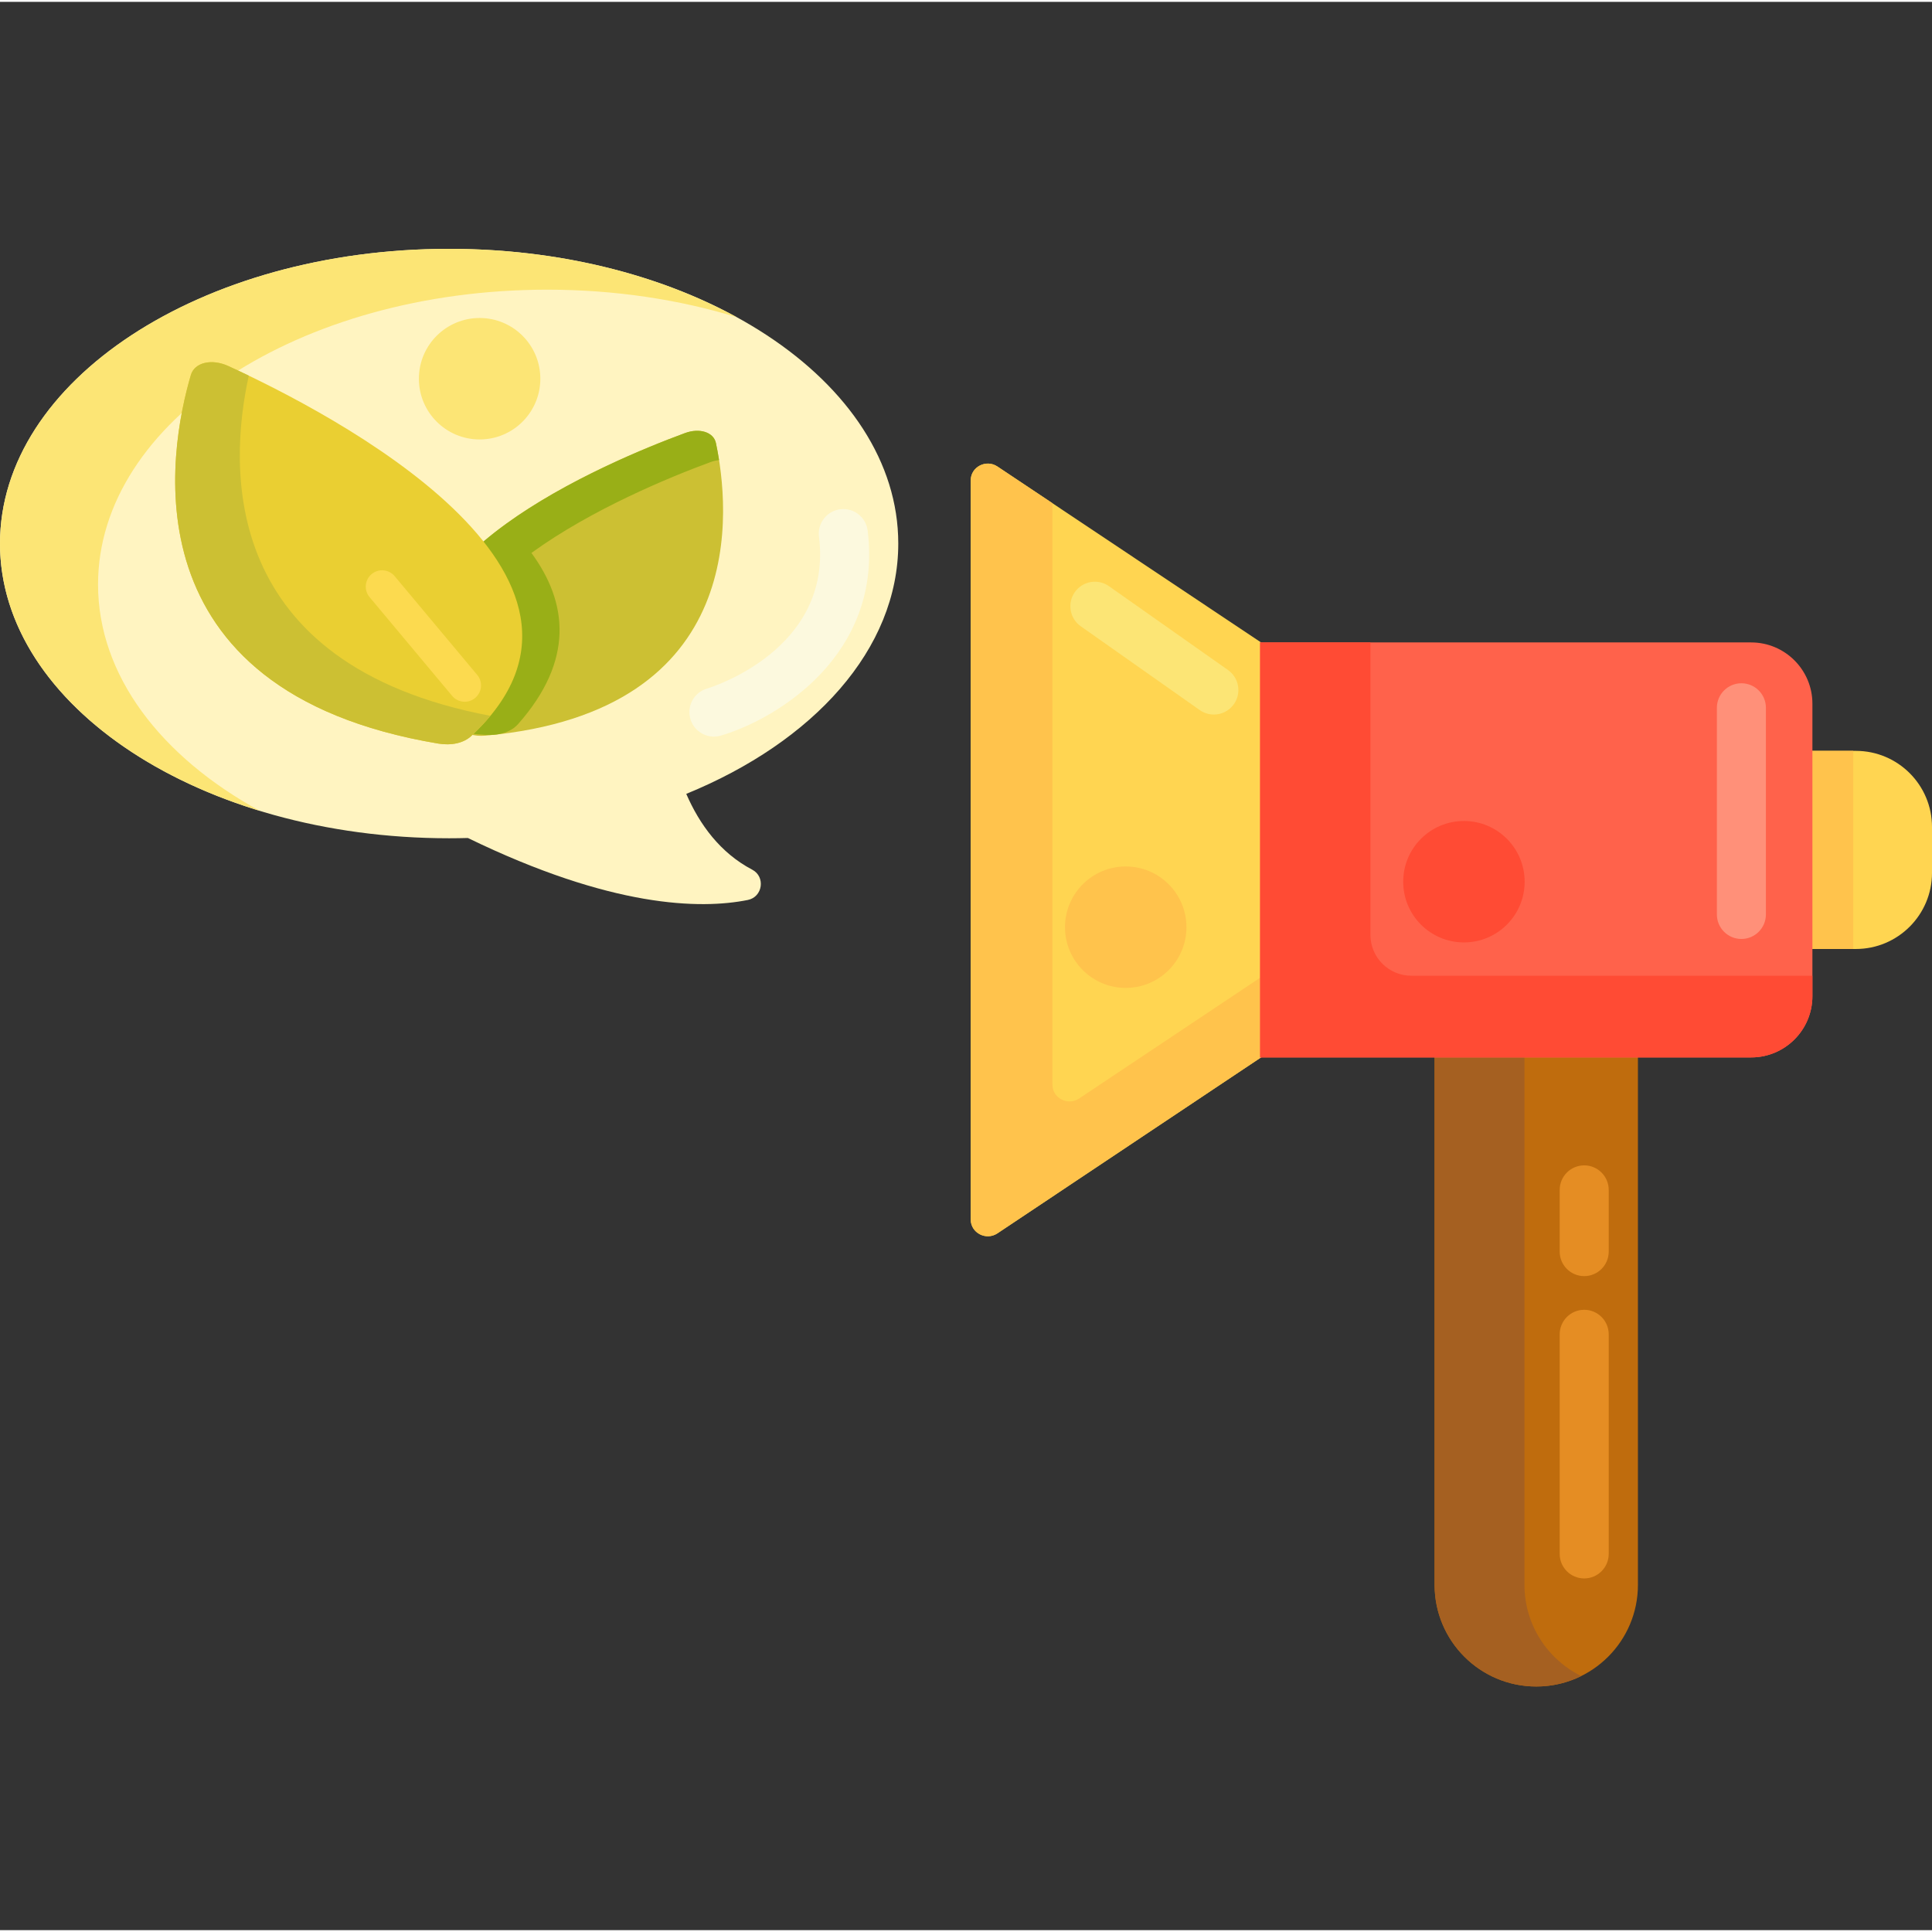 <svg height="472pt" viewBox="0 -60 472.91 472" width="472pt" xmlns="http://www.w3.org/2000/svg"><rect x="0" y="-60" width="472.91" height="472" fill="#333333" stroke="none"/><path d="m237.613 57.121v180.934c0 3.289 3.762 5.234 6.539 3.383l66.141-44.141v-99.418l-66.141-44.141c-2.777-1.852-6.539.094-6.539 3.383zm0 0" fill="#ffd551"/><path d="m297.121 114.453c-1.191 0-2.398-.355-3.449-1.094l-29.125-20.516c-2.711-1.91-3.359-5.652-1.453-8.363 1.91-2.707 5.652-3.355 8.359-1.449l29.129 20.516c2.711 1.91 3.359 5.652 1.449 8.359-1.168 1.66-3.023 2.547-4.91 2.547zm0 0" fill="#fce575"/><path d="m290.418 166.5c0 8.211-6.656 14.863-14.863 14.863-8.211 0-14.867-6.652-14.867-14.863s6.656-14.863 14.867-14.863c8.207 0 14.863 6.652 14.863 14.863zm0 0" fill="#ffc34c"/><path d="m264.152 208.434c-2.777 1.855-6.539-.09-6.539-3.379v-142.332l-13.461-8.984c-2.777-1.852-6.539.094-6.539 3.383v180.934c0 3.289 3.762 5.234 6.539 3.383l66.141-44.141v-19.652zm0 0" fill="#ffc34c"/><path d="m395.598 171.836h58.668c10.297 0 18.645-8.348 18.645-18.645v-11.211c0-10.297-8.348-18.641-18.645-18.641h-58.668zm0 0" fill="#ffd551"/><path d="m395.598 123.34h58.039v48.496h-58.039zm0 0" fill="#ffc34c"/><path d="m109.938.453c60.719 0 109.938 32.301 109.938 72.141 0 25.859-20.738 48.535-51.895 61.273 3.262 7.504 8.316 14.441 16.148 18.555 3.297 1.734 2.566 6.688-1.086 7.418-11.633 2.324-33.348 1.922-68.516-15.172-1.52.039-3.051.066-4.59.066-60.715 0-109.938-32.297-109.938-72.141 0-39.84 49.223-72.141 109.938-72.141zm0 0" fill="#fff4c1"/><path d="m24 82.594c0-39.84 49.223-72.141 109.938-72.141 16.57 0 32.281 2.41 46.375 6.723-19.07-10.438-43.602-16.723-70.375-16.723-60.715 0-109.938 32.301-109.938 72.141 0 28.969 26.023 53.945 63.566 65.422-24.18-13.234-39.566-33.148-39.566-55.422zm0 0" fill="#fce575"/><path d="m376.043 352.363c-13.746 0-24.887-11.145-24.887-24.887v-160.977h49.773v160.977c0 13.746-11.141 24.887-24.887 24.887zm0 0" fill="#bf6c0d"/><path d="m373.156 327.477v-160.977h-22v160.977c0 13.746 11.145 24.887 24.887 24.887 3.949 0 7.684-.922 11-2.562-8.227-4.062-13.887-12.531-13.887-22.324zm0 0" fill="#a56021"/><path d="m308.449 198.379h120.188c8.285 0 15-6.719 15-15v-71.582c0-8.281-6.715-15-15-15h-120.188zm0 0" fill="#ff624b"/><path d="m118.82 119.617c65.18-5.879 59.75-55.984 56.418-71.641-.562-2.645-3.988-3.742-7.555-2.43-21.539 7.941-88.441 36.312-55.543 72.004 1.438 1.562 3.891 2.316 6.68 2.066zm0 0" fill="#ccc033"/><path d="m176.012 52.16c-.25-1.574-.52-2.98-.773-4.184-.562-2.645-3.988-3.742-7.555-2.43-9.785 3.609-28.93 11.434-43.828 22.242-.27.195-.539.395-.805.59-.039.027-.074.055-.109.082-.23.172-.465.344-.695.52-.051.039-.098.074-.148.113-.215.164-.43.328-.641.492-.059.047-.117.09-.18.137-.203.16-.406.316-.605.477-.062.047-.121.098-.184.145-.203.16-.402.32-.602.48-.059.047-.117.098-.176.145-.203.164-.402.332-.602.496-.055.043-.105.086-.156.129-.211.176-.422.355-.629.531-.043.035-.082.066-.121.102-.238.207-.477.41-.715.621-.004.004-.012.008-.016.012-.742.652-1.465 1.312-2.168 1.984-.031.023-.059.055-.086.082-.199.188-.395.379-.59.57-.051.047-.102.098-.148.148-.172.168-.344.34-.516.512-.059.059-.117.121-.176.18-.156.16-.312.324-.469.484-.066.066-.129.133-.191.199-.148.16-.297.316-.445.477-.062.066-.129.137-.191.207-.145.16-.289.316-.434.477-.062.07-.121.137-.184.207-.145.164-.285.324-.426.488-.059.066-.113.133-.172.199-.148.168-.293.344-.434.516-.051.059-.098.113-.145.172-.168.199-.328.398-.488.602-.023.031-.047.059-.07.09-.375.477-.742.953-1.09 1.438-.008.004-.012.012-.016.02-.168.227-.328.453-.484.684-.039.055-.078.109-.117.168-.121.18-.246.359-.367.543-.047.07-.094.145-.141.215-.109.168-.219.332-.324.5-.051.082-.098.164-.148.242-.102.16-.195.32-.293.48-.051.086-.102.172-.152.258-.094.156-.184.312-.273.469-.047.09-.098.176-.148.266-.086.156-.172.312-.254.469-.047.09-.094.18-.141.27-.086.16-.164.32-.246.48-.043.086-.086.172-.125.258-.082.168-.164.336-.242.508-.035.078-.074.152-.109.234-.086.188-.168.379-.25.57-.023.059-.051.117-.074.176-.215.504-.41 1.012-.586 1.52-.02.051-.035.098-.051.145-.07.207-.141.41-.203.613-.023.082-.047.16-.074.242-.051.172-.105.348-.152.52-.027.094-.051.188-.074.281-.047.16-.09.324-.129.488-.023.098-.047.199-.07.301-.039.156-.074.312-.105.469-.023.105-.043.207-.062.312-.031.156-.062.312-.09.469-.02.102-.035.211-.055.312-.023.156-.047.312-.07.473-.016.102-.031.211-.043.312-.02.16-.039.32-.055.48-.012.102-.023.203-.031.309-.016.164-.027.332-.039.5-.008.098-.016.191-.02.289-.012.188-.016.371-.023.559 0 .078-.008.156-.008.234-.012.531 0 1.066.027 1.605.004.074.012.148.016.223.012.195.027.387.043.578.012.102.023.199.031.301.02.168.035.34.059.508.016.109.031.219.047.328.023.16.047.324.074.484.02.117.039.227.059.344.031.156.059.316.09.477.027.113.051.23.074.348.035.16.074.316.109.473.027.117.059.234.09.352.039.16.082.32.129.48.031.113.062.23.098.348.047.16.098.324.152.484.035.117.07.23.109.348.059.168.117.336.18.504.039.109.074.219.113.328.07.188.148.375.223.562.035.09.07.18.105.27.113.273.23.543.352.816.004.008.008.016.012.023.129.281.262.562.398.844.043.09.094.18.137.27.098.191.195.383.297.574.059.113.121.223.18.332.098.172.191.348.289.52.066.117.141.234.207.355.098.164.195.332.297.496.078.125.156.246.23.371.105.16.207.324.312.488.082.125.164.25.25.375.109.16.219.324.332.488.086.125.176.246.266.371.113.168.234.332.355.496.094.125.184.246.277.371.125.168.258.336.387.504.094.121.188.242.285.367.137.172.281.348.426.523.094.117.188.23.281.344.164.195.332.391.5.586.086.098.164.191.25.289.254.289.516.582.789.875.125.137.266.266.41.391.062.055.133.109.199.164.074.059.152.117.23.172.094.066.188.133.285.195.043.023.09.051.133.078.305.18.621.344.965.484 1.48.148 2.984.281 4.527.387.691.051 1.359.035 2.004-.02.211-.023.43-.043.637-.062 2.191-.297 4.051-1.168 5.266-2.539 13.801-15.609 12.191-29.766 3.281-41.91 14.895-10.801 34.027-18.625 43.809-22.23.723-.262 1.434-.426 2.125-.5zm0 0" fill="#99af17"/><path d="m107.234 121.551c-76.883-12.887-65.898-71.906-60.52-90.203.906-3.09 5.074-4.082 9.191-2.199 24.863 11.383 101.758 51.141 59.449 90.555-1.852 1.723-4.832 2.398-8.121 1.848zm0 0" fill="#eacf32"/><path d="m60.898 31.492c-1.828-.879-3.504-1.664-4.992-2.344-4.117-1.883-8.285-.891-9.191 2.199-5.379 18.293-16.363 77.316 60.52 90.203 3.289.551 6.27-.125 8.121-1.848 1.766-1.645 3.32-3.293 4.684-4.938-66.348-12.543-64.113-60.695-59.141-83.273zm0 0" fill="#ccc033"/><path d="m113.746 111.32c-1.145 0-2.277-.488-3.07-1.434l-20.215-24.18c-1.414-1.695-1.191-4.219.504-5.637 1.691-1.414 4.215-1.191 5.637.504l20.215 24.18c1.414 1.695 1.191 4.219-.504 5.633-.75.629-1.66.934-2.566.934zm0 0" fill="#fcda4f"/><path d="m387.777 251.91c-3.312 0-6-2.688-6-6v-15.109c0-3.312 2.688-6 6-6s6 2.688 6 6v15.109c0 3.312-2.688 6-6 6zm0 0" fill="#e58d23"/><path d="m387.777 325.91c-3.312 0-6-2.688-6-6v-53.758c0-3.312 2.688-6 6-6s6 2.688 6 6v53.758c0 3.312-2.688 6-6 6zm0 0" fill="#e58d23"/><path d="m426.254 169.383c-3.312 0-6-2.688-6-6v-50.59c0-3.312 2.688-6 6-6s6 2.688 6 6v50.59c0 3.312-2.688 6-6 6zm0 0" fill="#ff9079"/><path d="m373.199 155.367c0 8.211-6.652 14.863-14.863 14.863-8.211 0-14.863-6.652-14.863-14.863 0-8.211 6.652-14.863 14.863-14.863 8.211 0 14.863 6.652 14.863 14.863zm0 0" fill="#ff4b34"/><path d="m174.75 119.852c-2.59 0-4.98-1.691-5.75-4.301-.938-3.172.867-6.504 4.039-7.449 1.297-.395 30.859-9.66 27.43-37.207-.406-3.289 1.926-6.285 5.215-6.695 3.289-.41 6.285 1.922 6.695 5.211 3.758 30.188-21.855 46.031-35.926 50.191-.566.172-1.141.25-1.703.25zm0 0" fill="#fcf9de"/><path d="m335.449 168.379v-71.582h-27v101.582h120.188c8.285 0 15-6.719 15-15v-5h-98.188c-5.523 0-10-4.48-10-10zm0 0" fill="#ff4b34"/><path d="m132.262 32.25c0 8.207-6.652 14.863-14.863 14.863-8.211 0-14.867-6.656-14.867-14.863 0-8.211 6.656-14.867 14.867-14.867 8.211 0 14.863 6.656 14.863 14.867zm0 0" fill="#fce575"/></svg>